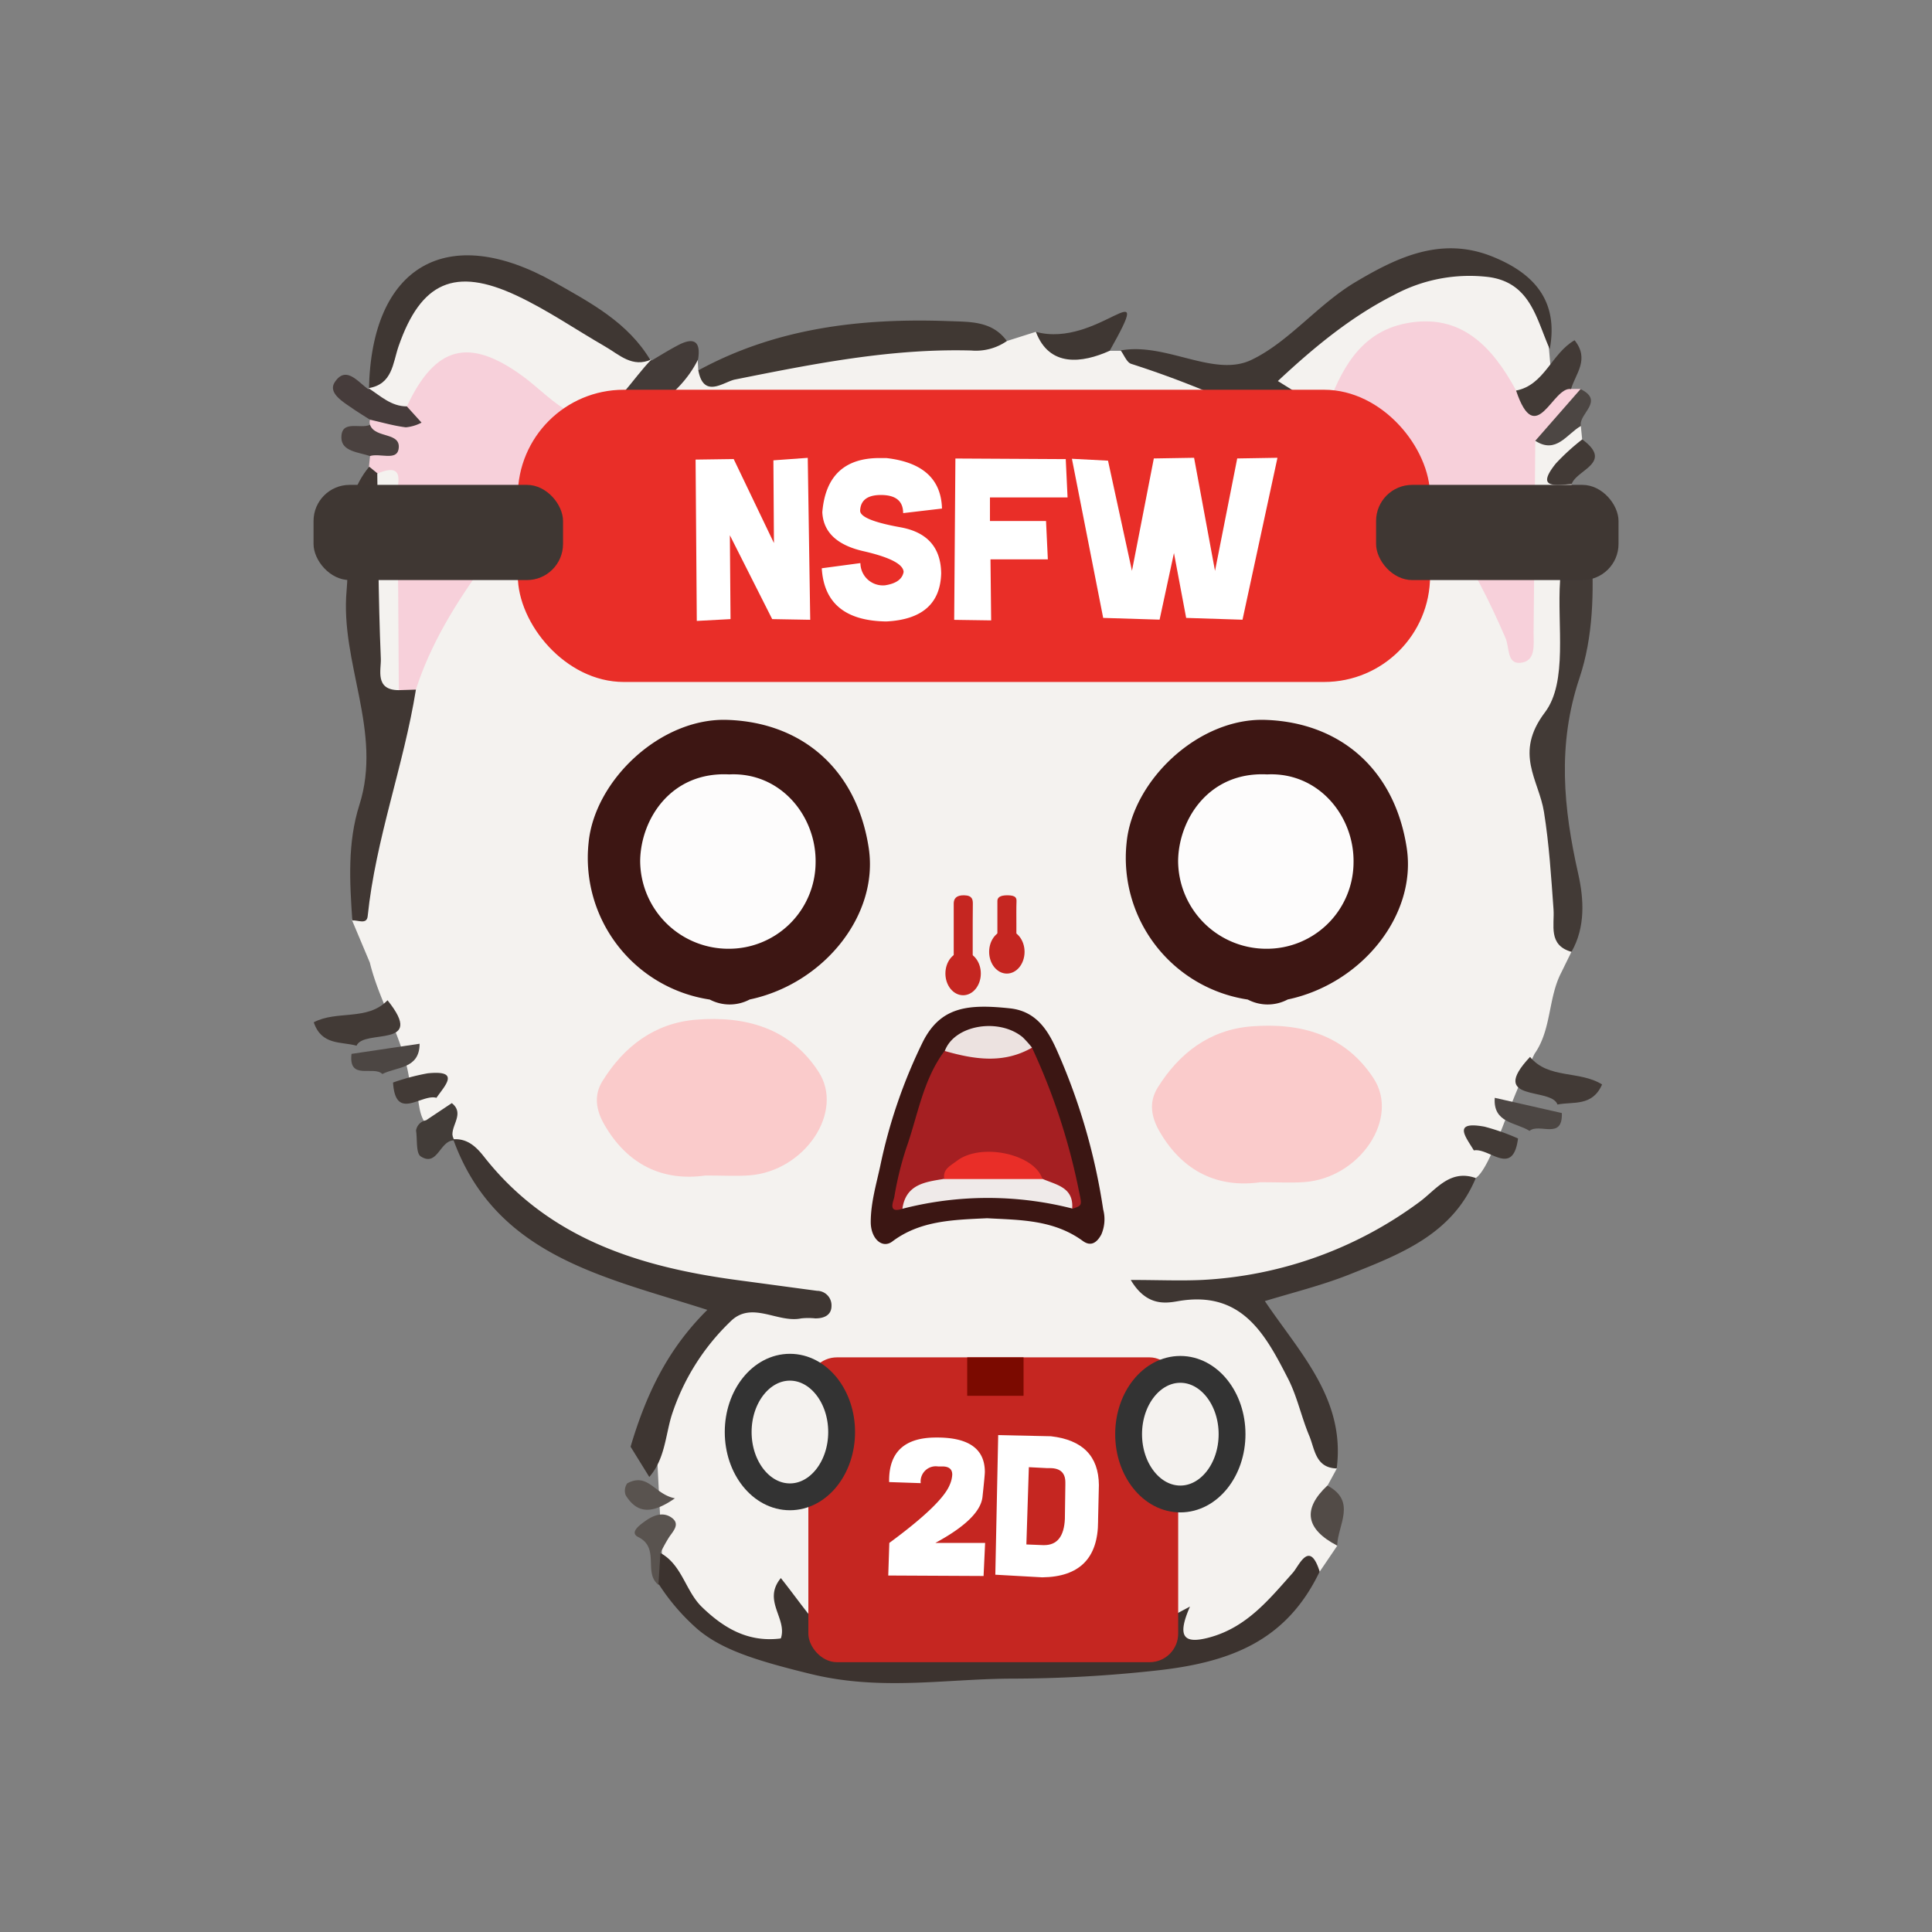<svg id="Layer_1" data-name="Layer 1" xmlns="http://www.w3.org/2000/svg" viewBox="0 0 288 288"><rect x="0" y="0" width="288" height="288" fill="#808080" stroke="none"/><defs><style>.cls-1,.cls-27{fill:#f4f2ef;}.cls-2{fill:#f7d0da;}.cls-3{fill:#3c332f;}.cls-4{fill:#3e3632;}.cls-5{fill:#3f3733;}.cls-6{fill:#403733;}.cls-7{fill:#423a36;}.cls-8{fill:#403833;}.cls-9{fill:#433b38;}.cls-10{fill:#463c3b;}.cls-11{fill:#524b47;}.cls-12{fill:#423c38;}.cls-13{fill:#4c4643;}.cls-14{fill:#4a413f;}.cls-15{fill:#59534f;}.cls-16{fill:#3d1613;}.cls-17{fill:#facbcb;}.cls-18{fill:#fdfcfc;}.cls-19{fill:#3b1613;}.cls-20{fill:#a51f22;}.cls-21{fill:#efeae9;}.cls-22{fill:#ece2e0;}.cls-23{fill:#e92e28;}.cls-24{fill:#fff;}.cls-25{fill:#c52621;}.cls-26{fill:#7b0a00;}.cls-27{stroke:#333;stroke-miterlimit:10;stroke-width:4px;}</style></defs><title>NFSW 2D</title><path class="cls-1" d="M188.85,55.61S219.92,30.22,228,44.23c2,5.26,2.86,7.29,2.86,7.29l.42,4.8-6.12,4.37-26.69,3.24Z"/><path class="cls-1" d="M97.75,213a32.29,32.29,0,0,1,4-9.65c5.45-8.56,6-8.89,17.46-9-6.58-1.89-12.84-2.15-18.94-3.34-13.82-2.68-24-10.8-32.71-21.2l.16.13c-.83-1.92-1.65-3.87-4.38-2.61-1.36-2-.54-4.7-2.34-6.52-.94-6.12-4.42-11.38-5.87-17.32l-2.65-6.3c2.38-11.42,4.71-22.86,7.81-34.12C64.85,90.88,70.71,79.58,81.93,72,87.4,63.6,96.53,59.58,104,53.58l.09,1.64c1.59,1.31,3,.19,4.57-.19,13.6-3.36,27.28-6.12,41.42-4.19l4.31-1.37c3,2,6.37,2.59,9.86,2.82h2.81a118.77,118.77,0,0,1,31.06,13.37,9.55,9.55,0,0,0,6,1.23c4.28.66,6.76,3.74,9.3,6.83a97.87,97.87,0,0,1,13.05,20.44c1.41-9.3-1.1-18.68,1.54-27.78,2.21-1.87,4.47-3.58,7.64-2.9l.2,2c.32,2.42-3.1,4-1.58,6.68a10.32,10.32,0,0,1,.06,1.39c1.23,10.18.19,20.27-1.3,30.33-.3,2-.1,4.75-2.52,5.23s-1.44,1.74-1.09,2.78c3.3,9.72,3.81,19.89,4.83,30l-1.5,3.06c-2,3.83-1.44,8.5-4,12.14l-1.49,3.07C225.12,164,222.32,174,220,175.6a107.32,107.32,0,0,1-22.81,13.3,47,47,0,0,1-21.4,3.35c8.55-2,13,4.23,17.08,11.31,2.8,4.86,3.33,10.63,6.41,15.35l-1.39,2.55c-.66,3.17-1.35,6.34,1.46,8.95l-2.65,3.91c-4,.95-5.34,4.95-8.33,7.07-4.2,3-8.23,6.44-13.83,3.25-1.46-.83-2.65-.08-4,.36-10.59,3.48-13.26,1.63-14.66-10.06a5.79,5.79,0,0,0,0,1.6c1,12.24.87,12.44-10.8,12.17-8.12-.19-9-1.14-8.82-9.53,0-2.1,0-4.19,0-6.29,0-.93-1.07-.3-.15-.43.07,0,.12.21.11.66a47.44,47.44,0,0,1-.17,7c-.54,3.28-1.46,6.58-5,7.77s-6.34-.44-8.89-2.74c-1.37-1.24-2.2-3-3.94-4.2-2,6.05-6.13,5.28-10.47,3.21-5-2.38-7.17-7.11-9.35-11.78a14.26,14.26,0,0,1-.6-2.71c-.36,2.5,1.7,4.41,1.12,6.75"/><path class="cls-2" d="M228.86,65.71c-.08,9.53-.14,19.07-.25,28.6,0,1.78.38,4.3-2,4.5-2,.16-1.58-2.3-2.19-3.71C219.7,84.21,214,74,203.39,67.65c-4-.25-4.81-3.37-5.73-6.39,2.16-6,5-11.71,11.92-13.06,8.18-1.59,12.87,3.46,16.42,10,2.82,3.05,5.42-1.68,8.19-.22l1.42,0C235.81,62.7,231.92,63.84,228.86,65.71Z"/><path class="cls-2" d="M83,73.89c-5.39.69-7.32,5.41-9.95,9C68.53,89,64.36,95.45,62,102.8a2.45,2.45,0,0,1-3.17-.16c-2.68-5.21-1-10.81-1.43-16.23-.42-4.75.89-9.61-1-14.24A3.57,3.57,0,0,1,55,69.56L55.16,68c1.1-1.75,2.5-1.38,3.84-.85-.66-1.58-4.86-.16-3.83-3.79a1.16,1.16,0,0,1,0-.81c1-1.32,2.4-.83,3.67-.67,3.12.38.43-1.61.94-2.3,3.92-9,10.33-11,18.1-5.6a60.3,60.3,0,0,1,9.26,7.32c1.46,2.61-.59,4.16-1.89,5.86C83.68,69.15,82.51,71.23,83,73.89Z"/><path class="cls-3" d="M98.15,236.24c-.35-1.61-.79-3.22.3-4.74,3.25,1.78,3.72,5.68,6.2,8.07,3.29,3.18,6.92,5.29,11.75,4.67,1-3-2.79-5.61,0-9,2.5,3.14,4.64,6.35,7.31,9,4.87,4.92,8.7,3.75,10.22-3,.51-2.26.56-4.62,1-6.91s0-4.65,2.79-6.73c0,4.87.54,9.26-.14,13.46-.84,5.27,1.38,6.62,5.93,6.33a30.77,30.77,0,0,1,4.18-.13c5.72.41,8.28-1.25,6.64-7.71A12.47,12.47,0,0,1,157,227.73c.31,3.69.36,7.41,1,11,1.22,7.18,4.18,8.58,10.69,5.34,2.63-1.31,5.2-2.73,8.7-4.58-2,4.55-.91,5.62,2.86,4.61,5.57-1.49,8.9-5.64,12.47-9.65.94-1.06,2.48-5,4-.18-5,10.45-13.47,13.61-24.69,14.79a199.67,199.67,0,0,1-21,1.17c-9.89,0-19.61,1.89-30.16-.69-8.82-2.15-13.42-3.77-16.86-6.66a31.65,31.65,0,0,1-5.78-6.69"/><path class="cls-4" d="M94,215.66c2.52-8.53,5.9-14.9,11.44-20.4-15.41-4.95-31.58-8-37.88-25.43,2.12-.15,3.44,1.13,4.61,2.62,9.65,12.26,23.22,16.43,37.87,18.39,3.92.52,7.84,1.06,11.76,1.58a2.16,2.16,0,0,1,2.15,2.25c0,1.39-1.13,1.87-2.42,1.86a10,10,0,0,0-2.09,0c-3.53.74-7.41-2.71-10.58.49a33.79,33.79,0,0,0-8.77,14.07c-.91,3.06-1,6.43-3.3,9.08"/><path class="cls-5" d="M197.65,61.26l5.73,6.39c-1.38,2.69-3.12,1.09-4.58.24a145.14,145.14,0,0,0-30.17-13.65c-.66-.21-1.05-1.29-1.57-2,6.75-1.24,13.88,4.07,19.46,1.42s9.9-8.25,15.5-11.59c6.29-3.75,12.85-6.87,20.43-3.83,6.15,2.47,9.92,6.53,8.57,13.8-2-4.51-2.87-9.88-9.08-10.74A23.75,23.75,0,0,0,207.74,44c-6.24,3.17-11.64,7.56-17.25,12.8Z"/><path class="cls-4" d="M199.26,218.9c-3.19-.09-3.26-2.9-4.1-4.89-1.17-2.78-1.78-5.81-3.14-8.47-3.41-6.66-6.91-13.25-16.46-11.57-1.88.33-4.69.73-7-3.17,4.09,0,7.36.15,10.61,0a59.52,59.52,0,0,0,32.35-11.57c2.49-1.8,4.56-5,8.47-3.62-3.48,8.39-11.21,11.33-18.75,14.34-4.08,1.63-8.38,2.69-12.69,4C193.77,201.69,200.59,208.56,199.26,218.9Z"/><path class="cls-6" d="M59.45,102.88,62,102.8c-1.83,11.37-6,22.24-7.19,33.77-.13,1.31-1.47.56-2.29.64-.4-5.78-.73-11.6,1.05-17.21,3.49-10.94-2.89-21.22-1.9-32,.58-6.27-1.22-12.91,3.37-18.43l1.23,1c3,3.42,1.07,7.54,1.58,11.31C58.77,88.86,56,96.11,59.45,102.88Z"/><path class="cls-7" d="M234.26,141.89c-3.53-1-2.51-4-2.68-6.34-.35-4.85-.65-9.67-1.42-14.5s-4.51-8.71.14-14.86c3.43-4.53,1.8-13,2.26-19.65.3-4.37-.28-8.84,1.79-13,2.89,2,2.69,5.19,2.88,8.14.41,6.54.26,13.3-1.77,19.36-3.34,9.94-2.41,19.42-.19,29.25C236.1,134,236.37,138.19,234.26,141.89Z"/><path class="cls-5" d="M55,58.06c.33-18.45,11.66-25,27.62-16,5.43,3.08,11,6,14.37,11.68l-.8.64c-3.6,1.16-6.12-1.23-8.9-2.75C82.9,49.25,78.88,46,73.8,44.87c-6.53-1.48-10,.34-12.48,6.56-1.14,2.83-1,6.7-5.37,7.08Z"/><path class="cls-8" d="M150.09,50.84a8.08,8.08,0,0,1-5.3,1.41c-12-.33-23.6,2-35.25,4.33-1.65.34-4.65,2.91-5.44-1.37,11.61-6.33,24.21-7.8,37.14-7.35C144.39,48,147.86,47.74,150.09,50.84Z"/><path class="cls-9" d="M83,73.89c-3.85-1.22-2-3.59-.8-5.32a64.64,64.64,0,0,1,5.41-6.14c1.81-4.44,5.56-6.78,9.56-8.85l-.11.21c1.32-.78,2.62-1.6,4-2.32,2.32-1.23,3.45-.66,3,2.11C99.46,62.9,87.16,64.2,83,73.89Z"/><path class="cls-7" d="M234.19,58c-2.75-.47-5.22,9.09-8.19.22,4.23-.81,5.29-5.55,8.72-7.5C237,53.57,234.87,55.69,234.19,58Z"/><path class="cls-10" d="M60.65,60.58,62.84,63a6.32,6.32,0,0,1-2.34.7c-1.8-.22-3.57-.74-5.35-1.14-.79-.5-1.6-1-2.35-1.5-1.49-1.06-4-2.41-2.89-4.1,1.71-2.58,3.51.09,5.12,1.15l-.1-.2C56.72,59,59.31,58.5,60.65,60.58Z"/><path class="cls-11" d="M199.33,230.4q-7.07-3.69-1.46-8.95C202.29,223.8,199.41,227.33,199.33,230.4Z"/><path class="cls-5" d="M165.42,52.29c-4.08,1.84-9,2.5-11-2.82C163.68,52,172.54,39.63,165.42,52.29Z"/><path class="cls-12" d="M63.51,167l3.84-2.56c2.22,1.75-.8,3.82.38,5.56-2.16-.1-2.47,4-5,2.39-.75-.47-.5-2.53-.71-3.86A1.83,1.83,0,0,1,63.51,167Z"/><path class="cls-13" d="M228.86,65.71,235.61,58c3.66,1.8-.34,3.67.05,5.5C233.55,64.69,232,67.74,228.86,65.71Z"/><path class="cls-7" d="M234.28,72.18c-2.24.07-5.49.82-2.36-3.08a33.16,33.16,0,0,1,3.94-3.6C240.61,69,235,70,234.28,72.18Z"/><path class="cls-7" d="M232.17,164.65c-.89-2.64-10.48-.27-4.09-7.1,2.72,3.33,7.39,2,10.74,4.11C237.36,165,234.49,164.18,232.17,164.65Z"/><path class="cls-13" d="M222.82,163.65l10,2.27c.16,4.08-3.39,1.44-4.81,2.66C225.94,167.29,222.54,167.41,222.82,163.65Z"/><path class="cls-7" d="M219.7,171.49c-1.13-1.93-3.33-4.44,1.59-3.54a33.16,33.16,0,0,1,5,1.76C225.53,175.54,222,171.05,219.7,171.49Z"/><path class="cls-7" d="M53.15,155.88c1.09-2.56,10.47.52,4.62-6.77-3,3.12-7.52,1.45-11,3.28C47.94,155.87,50.87,155.24,53.15,155.88Z"/><path class="cls-13" d="M62.55,155.59,52.4,157.1c-.47,4.05,3.27,1.7,4.6,3C59.16,159,62.54,159.36,62.55,155.59Z"/><path class="cls-7" d="M65.06,163.65c1.27-1.84,3.65-4.17-1.32-3.65a33.16,33.16,0,0,0-5.15,1.37C58.95,167.24,62.85,163,65.06,163.65Z"/><path class="cls-14" d="M55.16,63.33c.75,2.09,4.73,1,4.25,3.65-.31,1.73-2.81.54-4.26,1-1.67-.57-4.22-.67-4.26-2.7C50.84,62.5,53.69,64,55.16,63.33Z"/><path class="cls-15" d="M98.45,231.5l-.3,4.74c-2.29-1.77.28-5.48-3-7.11-1.38-.68.24-1.83,1.14-2.46,1.21-.84,2.61-1.33,3.86-.41s.24,1.94-.4,2.87A22.7,22.7,0,0,0,98.45,231.5Z"/><path class="cls-15" d="M100.61,223.35c-3.55,2.47-5.68,2.2-7.33-.44a1.89,1.89,0,0,1,.22-1.79C96.61,219.45,97.55,222.76,100.61,223.35Z"/><path class="cls-1" d="M60.65,60.58c-2.34,0-3.93-1.56-5.72-2.72,3.6-.58,3.61-3.72,4.49-6.26,3.32-9.55,8.38-11.86,17.59-7.54,4.57,2.14,8.78,5.05,13.17,7.58,2.14,1.23,4.09,3.25,6.95,1.93-3.05,3.09-5.08,7.3-9.56,8.85-4-.93-6.59-4.13-9.71-6.39C69.95,50.29,64.92,51.48,60.65,60.58Z"/><path class="cls-1" d="M59.45,102.88c-3.63,0-2.61-3.09-2.68-4.69-.39-9.19-.4-18.39-.53-27.59,4.48-1.92,2.87,1.89,2.91,3.4C59.38,83.62,59.38,93.25,59.45,102.88Z"/><path class="cls-16" d="M186,149a21.35,21.35,0,0,1-18.06-23.37c.88-9.27,10.68-18.63,20.64-18.32,11.12.35,19.32,7.3,21.12,19.1,1.53,10.07-6.78,20.27-17.74,22.58A6.37,6.37,0,0,1,186,149Z"/><path class="cls-17" d="M105.16,175.23c-6.21.89-11.57-1.47-15.09-7.62-1.2-2.09-1.59-4.3-.27-6.44,3.23-5.22,7.82-8.68,14-9.17,7.27-.58,13.91,1.2,18.17,7.69,4,6-2,14.9-10.26,15.52C109.77,175.35,107.82,175.23,105.16,175.23Z"/><path class="cls-17" d="M187.91,176.23c-6.21.89-11.57-1.47-15.09-7.62-1.2-2.09-1.59-4.3-.27-6.44,3.23-5.22,7.82-8.68,14-9.17,7.27-.58,13.91,1.2,18.17,7.69,4,6-2,14.9-10.26,15.52C192.52,176.35,190.57,176.23,187.91,176.23Z"/><path class="cls-18" d="M188.89,115.44c7.69-.37,13,6.24,12.88,13.14a12.92,12.92,0,0,1-12.93,12.85,13.15,13.15,0,0,1-13.22-13.16C175.72,122.12,180.21,115,188.89,115.44Z"/><path class="cls-16" d="M105.8,149a21.35,21.35,0,0,1-18.06-23.37c.88-9.27,10.68-18.63,20.64-18.32,11.12.35,19.32,7.3,21.12,19.1,1.53,10.07-6.78,20.27-17.74,22.58A6.37,6.37,0,0,1,105.8,149Z"/><path class="cls-18" d="M108.7,115.44c7.69-.37,13,6.24,12.88,13.14a12.92,12.92,0,0,1-12.93,12.85,13.15,13.15,0,0,1-13.22-13.16C95.53,122.12,100,115,108.7,115.44Z"/><path class="cls-19" d="M147.15,181.6c-5.12.24-10,.35-14.14,3.47-1.5,1.12-3.2-.42-3.21-2.89,0-2.88.83-5.65,1.43-8.43a77.8,77.8,0,0,1,6.33-18.43c2.67-5.31,6.82-5.67,13.06-5,4.08.47,5.79,3.6,7.13,6.71a91.66,91.66,0,0,1,6.7,23.26,5.7,5.7,0,0,1-.28,3.74c-.67,1.23-1.56,1.84-2.78.94C157,181.78,151.94,181.87,147.15,181.6Z"/><path class="cls-20" d="M134.52,180.19c-2.25.74-1.33-1.11-1.21-1.74a48.57,48.57,0,0,1,1.79-7.32c1.73-4.88,2.48-10.15,5.69-14.45.35-.24.77-.56,1.16-.43,4,1.29,7.93.29,11.89-.06a94.05,94.05,0,0,1,7,21.37c.45,2.15.52,2.13-1,2.64-1-2.14-3.12-3-4.78-4.35-3.33-4.33-10.16-4.32-13.92,0C138.79,177.08,136.07,177.74,134.52,180.19Z"/><path class="cls-21" d="M134.52,180.19c.51-3.69,3.46-4,6.24-4.46a25.4,25.4,0,0,1,14.64,0c2.05.9,4.66,1.24,4.43,4.42A51,51,0,0,0,134.52,180.19Z"/><path class="cls-22" d="M153.84,156.17c-4.26,2.45-8.64,1.75-13,.5,1.4-3.86,8-5,11.59-2.07A15.56,15.56,0,0,1,153.84,156.17Z"/><path class="cls-23" d="M155.4,175.76l-14.64,0c-.27-1.48.95-2,1.82-2.67C146.16,170.27,154.21,172,155.4,175.76Z"/><rect class="cls-23" x="77.19" y="58.1" width="135.99" height="43.56" rx="15.8" ry="15.8"/><path class="cls-24" d="M103.87,92.56l-.18-24.05,5.68-.08,6,12.52-.08-12.33,5.12-.37.37,24.14-5.67-.1-6.31-12.5.1,12.5Z"/><path class="cls-24" d="M122.58,76.36q.67-8.08,8.53-8.08c.32,0,.66,0,1,0q8.13.92,8.31,7.53l-5.79.68q0-2.64-3.16-2.7t-3.25,2.34q0,1.39,6,2.47t6.08,6.86q-.18,6.78-8.18,7.18-9.15-.12-9.62-7.93l5.76-.77a3.35,3.35,0,0,0,3.67,3.31q2.49-.38,2.77-2-.1-1.74-6-3.09T122.58,76.36Z"/><path class="cls-24" d="M158.87,68.44l.27,5.71H147.57l0,3.52,8.36,0,.27,5.71h-8.55l.1,9.1-5.51-.08.18-24.05Z"/><path class="cls-24" d="M164.45,92.11l-4.66-23.72,5.38.28,3.57,16.42L172,68.34l6-.1,3.12,16.86,3.31-16.76,6-.1-5.21,24.14-8.4-.27L175,82.44l-2.14,9.93Z"/><rect class="cls-5" x="46.74" y="72.28" width="37.19" height="14.19" rx="5.38" ry="5.38"/><rect class="cls-5" x="205.13" y="72.28" width="36.14" height="14.19" rx="5.38" ry="5.38"/><rect class="cls-25" x="120.5" y="202.34" width="55.13" height="45.44" rx="4.26" ry="4.26"/><path class="cls-24" d="M139.43,230h7.42l-.23,4.93-14.21-.07.16-4.86q7.83-5.76,9-8.65a4.28,4.28,0,0,0,.38-1.54q0-1.21-1.48-1.21h-.65a2.26,2.26,0,0,0-2.57,2.49l-4.71-.16v-.23q0-6.41,7-6.41h.16q7.1,0,7.11,5.13,0,.45-.35,3.71T139.43,230Z"/><path class="cls-24" d="M163.81,221.37l-.12,5.17v.23q0,8.26-8.32,8.36l-7-.39.43-20.81,7.86.17Q163.75,214.91,163.81,221.37Zm-5.07,5,.07-5c0-.13,0-.27,0-.4q0-2.12-2.29-2.12h-.45l-2.7-.14L153,230.23l2.49.1h.16Q158.57,230.33,158.74,226.4Z"/><path class="cls-25" d="M145,139.62c0,1.67,0,3.34,0,5,0,.6-.1,1.21-1.42,1.18s-1.41-.6-1.41-1.21c0-3.3,0-6.6,0-9.9,0-.7.35-1.26,1.57-1.23s1.28.66,1.28,1.27C145,136.36,145,138,145,139.62Z"/><path class="cls-25" d="M151.51,137.67c0,1.14,0,2.28,0,3.42,0,.41-.1.83-1.42.8s-1.41-.41-1.41-.83c0-2.25,0-4.51,0-6.76,0-.48.35-.86,1.57-.84s1.28.45,1.28.86C151.49,135.44,151.51,136.55,151.51,137.67Z"/><ellipse class="cls-25" cx="143.57" cy="145.12" rx="2.64" ry="3.24"/><ellipse class="cls-25" cx="150.09" cy="141.89" rx="2.64" ry="3.24"/><rect class="cls-26" x="144.18" y="202.34" width="8.4" height="5.73"/><ellipse class="cls-27" cx="117.75" cy="213.47" rx="7.71" ry="9.66"/><ellipse class="cls-27" cx="175.95" cy="213.79" rx="7.71" ry="9.66"/></svg>